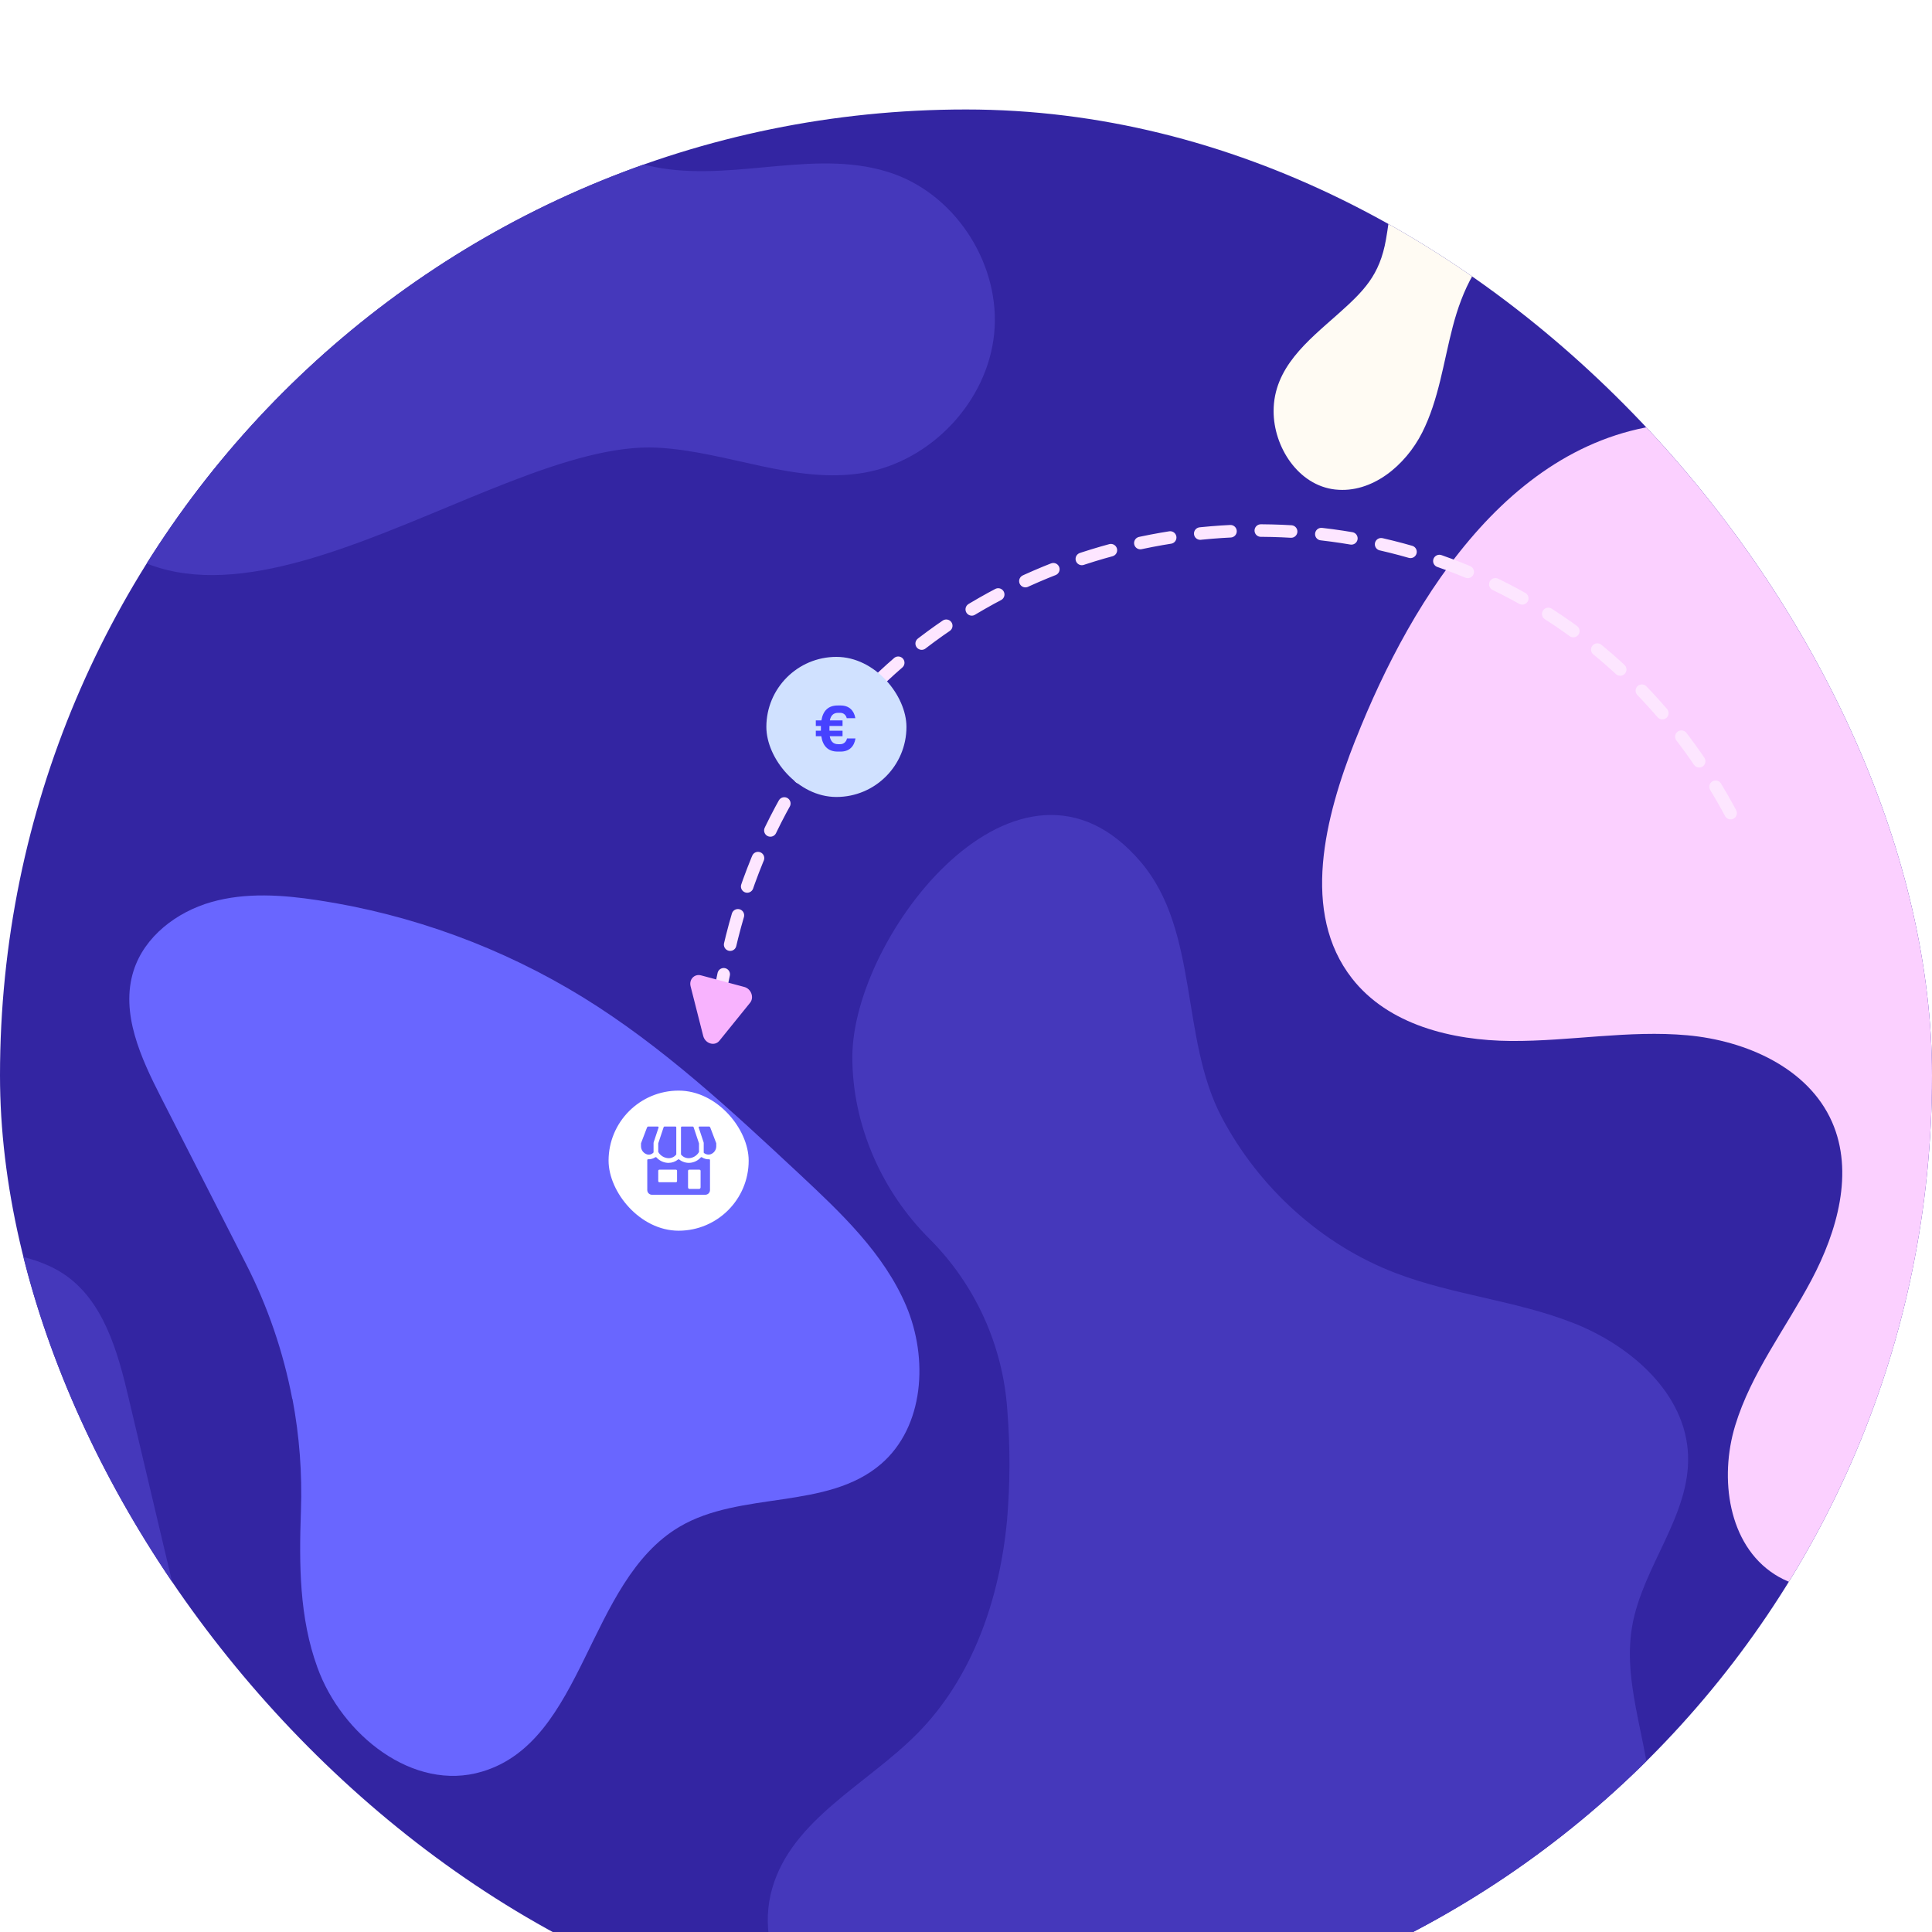 <svg width="600" height="600" viewBox="0 0 600 600" fill="none" xmlns="http://www.w3.org/2000/svg">
<g filter="url(#filter0_iii_1319_69566)">
<g clip-path="url(#clip0_1319_69566)">
<rect width="600" height="600" rx="300" fill="#3325A2"/>
<g clip-path="url(#clip1_1319_69566)">
<path d="M90.782 400.423C90.782 400.423 90.758 400.423 90.758 400.407C87.979 385.816 83.134 371.7 76.381 358.47L50.04 306.858C43.762 294.563 37.301 280.621 41.49 267.454C44.878 256.814 54.846 249.229 65.582 246.157C76.309 243.085 87.773 243.901 98.818 245.587C128.001 250.037 155.996 260.305 181.141 275.783C205.763 290.984 227.092 310.848 248.247 330.586C261.183 342.675 274.524 355.272 281.428 371.565C288.331 387.859 287.049 409.069 273.629 420.644C256.861 435.085 230.029 428.901 210.989 440.175C182.217 457.221 181.679 506.711 149.686 516.196C128.357 522.593 106.118 504.764 98.573 483.847C92.936 468.392 92.88 451.806 93.458 435.211C93.87 423.557 92.991 411.903 90.822 400.447C90.822 400.439 90.806 400.431 90.798 400.431L90.782 400.423Z" fill="#6966FF"/>
<path d="M-18.504 -66.349C-16.517 -22.781 -25.63 20.574 -44.979 59.653C-52.635 75.06 -61.867 89.762 -67.971 105.85C-74.075 121.937 -76.878 140.076 -71.209 156.338C-59.658 189.439 -16.351 207.665 -14.554 242.682C-13.619 260.876 -24.703 277.138 -32.217 293.732C-39.73 310.327 -42.77 332.503 -29.129 344.576C-16.192 356.08 4.986 352.003 19.538 361.487C32.166 369.729 36.599 385.825 40.027 400.503C45.704 424.508 51.389 448.513 57.065 472.526C60.889 488.701 64.103 507.646 53.336 520.282C40.4 535.507 16.015 531.548 -2.733 524.423C-30.032 514.004 -55.691 499.721 -78.928 482.011C-138.125 436.875 -178.273 371.352 -196.467 299.148C-205.635 262.649 -205.666 224.433 -202.492 186.922C-198.794 143.258 -190.845 100.054 -178.772 57.935C-168.796 23.115 -155.242 -12.156 -129.329 -37.435C-103.416 -62.715 -51.012 -82.286 -18.496 -66.349H-18.504Z" fill="#4538BB"/>
<path d="M420.971 195.702C411.43 219.81 403.893 249.428 419.894 269.87C431.152 284.287 450.929 289.149 469.226 289.283C487.522 289.41 505.827 285.855 524.052 287.518C542.278 289.18 561.532 297.652 568.935 314.388C575.838 330.025 570.581 348.377 562.585 363.475C554.581 378.573 543.821 392.428 538.865 408.761C533.909 425.102 536.712 445.663 551.074 454.902C565.182 463.983 584.943 458.259 596.827 446.415C608.711 434.571 614.585 418.151 620.111 402.309L658.304 292.759C667.306 266.878 676.395 240.664 678.041 213.342C679.68 186.019 672.895 157.106 653.91 137.36C635.407 118.169 610.777 112.873 585.521 108.471C566.021 105.074 545.69 97.07 525.762 97.276C471.284 97.79 438.555 151.287 420.994 195.694L420.971 195.702Z" fill="#FBD0FF"/>
<path d="M288.779 350.848C302.99 365.123 311.54 384.061 312.847 404.162C313.741 415.436 313.71 426.774 312.752 438.04C310.495 462.385 302.095 486.96 284.899 504.346C269.231 520.188 246.081 530.932 239.85 552.332C233.382 574.548 250.04 598.173 271.123 607.737C292.207 617.301 316.307 616.366 339.401 615.194C365.702 613.904 394.829 611.141 416.285 597.737C428.786 589.939 442.942 584.99 457.66 584.634C472.148 584.389 485.988 578.554 496.272 568.341C506.556 558.128 512.494 544.336 512.843 529.847C513.373 510.031 503.484 490.491 506.897 470.951C510.135 452.481 524.948 436.646 524.243 417.906C523.531 398.779 506.548 383.958 488.743 376.927C470.937 369.897 451.413 368.218 433.536 361.402C410.402 352.59 390.942 334.808 379.414 312.972C366.478 288.461 372.455 255.011 354.269 233.682C316.6 189.472 264.702 256.325 264.702 294.288C264.695 315.371 273.871 336.106 288.779 350.848Z" fill="#4538BB"/>
<path d="M414.707 118.025C426.084 119.276 436.511 110.544 441.665 100.338C446.819 90.141 448.275 78.495 451.173 67.419C454.071 56.343 459.162 44.95 469.011 39.091C483.61 30.461 502.991 37.428 515.445 48.972C518.873 52.194 522.071 55.654 525.009 59.335C540.107 77.925 570.43 65.922 568.458 42.084V41.545C567.532 32.67 564.397 24.167 559.338 16.812C554.279 9.457 547.462 3.488 539.505 -0.558C526.26 -7.114 510.972 -7.794 496.19 -8.032C477.941 -8.325 458.037 -7.565 444.087 4.184C432.124 14.247 432.869 26.416 430.438 40.31C428.467 51.569 423.558 56.374 415.34 63.698C406.101 71.892 395.515 80.221 395.531 93.704C395.523 104.669 403.068 116.751 414.715 118.033L414.707 118.025Z" fill="#FFFBF3"/>
<path d="M527.233 -33.675C536.496 -16.091 553.677 -1.326 573.604 -0.573C590.373 0.044 606.286 -9.457 617.117 -22.29C627.94 -35.124 634.448 -50.974 640.108 -66.785C645.357 -81.408 650.092 -97.163 646.49 -112.277C643.117 -126.369 632.69 -138.039 620.276 -145.497C607.862 -152.963 593.555 -156.668 579.297 -159.17C571.751 -160.5 563.961 -161.498 556.527 -159.709C549.085 -157.919 542.03 -152.742 540.027 -145.371C536.591 -132.679 548.435 -121.54 558.609 -113.211C563.035 -109.593 567.555 -105.064 570.77 -100.14C577.594 -89.673 565.125 -82.667 553.146 -86.213C537.557 -90.829 519.134 -95.081 514.566 -88.217C507.258 -77.37 522.071 -43.746 527.249 -33.675H527.233Z" fill="#4538BB"/>
<path d="M103.026 -34.19C141.337 -28.379 167.21 12.046 205.466 18.245C229.352 22.125 254.766 11.864 277.552 20.003C297.424 27.089 310.891 48.774 308.738 69.755C306.584 90.743 289.222 109.135 268.455 112.792C247.063 116.569 225.805 106.142 204.12 105.026C151.067 102.318 59.236 186.755 19.507 116.791C-11.552 62.138 31.13 -45.092 103.026 -34.198V-34.19Z" fill="#4538BB"/>
</g>
<path d="M222.828 277.794L225.642 264.331C258.528 107.015 472.394 81.399 541.5 226.5V226.5" stroke="#FDE6FF" stroke-width="3.896" stroke-linecap="round" stroke-dasharray="9.42 9.42"/>
<g filter="url(#filter1_d_1319_69566)">
<rect x="189" y="298.898" width="43.507" height="43.507" rx="21.754" fill="white"/>
<g clip-path="url(#clip2_1319_69566)">
<path d="M217.964 319.593C217.915 319.561 217.858 319.548 217.8 319.556C217.743 319.563 217.69 319.59 217.651 319.633C216.788 320.604 215.586 321.208 214.292 321.322C213.07 321.414 211.859 321.037 210.906 320.267C210.863 320.233 210.81 320.214 210.755 320.214C210.7 320.214 210.646 320.233 210.603 320.267C209.759 320.958 208.703 321.336 207.612 321.338C207.484 321.338 207.355 321.332 207.222 321.322C205.922 321.21 204.715 320.604 203.848 319.629C203.81 319.586 203.757 319.559 203.7 319.551C203.644 319.543 203.586 319.556 203.537 319.587C202.866 320.031 202.071 320.251 201.267 320.215C201.234 320.214 201.202 320.22 201.172 320.231C201.142 320.243 201.114 320.261 201.091 320.283C201.067 320.306 201.049 320.333 201.036 320.362C201.023 320.392 201.016 320.424 201.016 320.457V329.78C201.016 330.168 201.17 330.539 201.444 330.813C201.718 331.087 202.089 331.241 202.477 331.241H219.035C219.423 331.241 219.794 331.087 220.068 330.813C220.342 330.539 220.496 330.168 220.496 329.78V320.468C220.496 320.435 220.49 320.402 220.476 320.372C220.463 320.341 220.444 320.314 220.42 320.291C220.396 320.268 220.367 320.251 220.336 320.239C220.305 320.228 220.271 320.223 220.238 320.225C219.432 320.265 218.634 320.043 217.964 319.593ZM213.678 323.803C213.683 323.705 213.727 323.613 213.8 323.547C213.873 323.481 213.97 323.447 214.068 323.452H217.185C217.283 323.447 217.379 323.481 217.452 323.547C217.525 323.613 217.569 323.705 217.574 323.803V328.951C217.574 329.08 217.523 329.204 217.432 329.296C217.34 329.387 217.216 329.438 217.087 329.438H214.165C214.036 329.438 213.912 329.387 213.821 329.296C213.729 329.204 213.678 329.08 213.678 328.951V323.803ZM204.425 323.776C204.431 323.685 204.472 323.6 204.541 323.539C204.609 323.478 204.699 323.447 204.79 323.452H209.9C209.991 323.447 210.081 323.478 210.149 323.539C210.218 323.6 210.259 323.685 210.265 323.776V327.024C210.259 327.115 210.218 327.2 210.149 327.261C210.081 327.322 209.991 327.353 209.9 327.348H204.788C204.697 327.353 204.607 327.322 204.539 327.261C204.47 327.2 204.429 327.115 204.423 327.024L204.425 323.776Z" fill="#6966FF"/>
<path d="M220.288 310.059H217.217C217.179 310.059 217.142 310.068 217.108 310.085C217.075 310.102 217.045 310.126 217.022 310.156C217 310.187 216.985 310.224 216.979 310.262C216.974 310.3 216.977 310.339 216.989 310.375L218.507 314.942C218.532 315.016 218.545 315.094 218.546 315.172C218.546 317.268 218.546 317.887 218.546 318.086C218.545 318.125 218.554 318.164 218.572 318.2C218.59 318.235 218.616 318.265 218.648 318.288C218.957 318.531 219.324 318.687 219.712 318.743C220.1 318.798 220.496 318.749 220.86 318.602C221.326 318.397 221.723 318.063 222.003 317.639C222.284 317.214 222.436 316.718 222.442 316.21V315.288C222.442 315.259 222.436 315.229 222.426 315.202L220.591 310.387C220.51 310.174 220.374 310.059 220.288 310.059Z" fill="#6966FF"/>
<path d="M217.038 318.034C217.068 317.993 217.083 317.944 217.083 317.894V315.33C217.083 315.304 217.079 315.278 217.07 315.253L215.394 310.229C215.378 310.181 215.347 310.138 215.306 310.109C215.264 310.079 215.214 310.063 215.163 310.063H211.728C211.663 310.062 211.601 310.088 211.555 310.134C211.51 310.18 211.485 310.241 211.484 310.306V318.728C211.797 319.133 212.209 319.451 212.681 319.651C213.152 319.851 213.668 319.926 214.177 319.869C214.762 319.802 215.324 319.602 215.82 319.284C216.316 318.966 216.733 318.538 217.038 318.034Z" fill="#6966FF"/>
<path d="M210.025 318.724V310.302C210.025 310.238 209.999 310.176 209.953 310.13C209.908 310.084 209.846 310.059 209.781 310.059H206.342C206.291 310.059 206.241 310.075 206.199 310.105C206.158 310.135 206.127 310.177 206.111 310.225L204.435 315.253C204.426 315.278 204.422 315.304 204.422 315.33V317.888C204.422 317.938 204.437 317.987 204.466 318.028C204.772 318.536 205.191 318.965 205.691 319.284C206.19 319.603 206.757 319.802 207.346 319.866C207.853 319.924 208.367 319.849 208.836 319.648C209.306 319.448 209.715 319.13 210.025 318.724Z" fill="#6966FF"/>
<path d="M202.966 318.094V315.172C202.967 315.094 202.979 315.016 203.003 314.941L204.525 310.379C204.537 310.343 204.541 310.304 204.535 310.265C204.529 310.227 204.514 310.191 204.492 310.16C204.469 310.13 204.44 310.105 204.406 310.088C204.372 310.071 204.335 310.062 204.297 310.062H201.224C201.138 310.062 201.003 310.177 200.922 310.391L199.088 315.202C199.077 315.229 199.071 315.259 199.07 315.288V316.21C199.076 316.717 199.229 317.212 199.509 317.635C199.79 318.058 200.186 318.392 200.651 318.595C201.038 318.78 201.475 318.83 201.894 318.74C202.313 318.649 202.69 318.422 202.966 318.094Z" fill="#6966FF"/>
</g>
</g>
<path d="M223.408 289.216L232.938 277.427C234.271 275.779 233.297 273.085 231.161 272.513L217.718 268.911C215.658 268.359 213.928 270.173 214.473 272.314L218.386 287.704C219.002 290.123 221.955 291.012 223.408 289.216Z" fill="#F8B3FE"/>
<rect x="238" y="170" width="43.507" height="43.507" rx="21.754" fill="#D0E1FF"/>
<path d="M263.038 195.334H265.678C265.278 197.834 263.738 199.414 261.058 199.414H260.158C257.198 199.414 255.518 197.714 255.058 194.634H253.358V192.934H254.938V192.734V191.774V191.454H253.358V189.734H255.098C255.578 186.734 257.238 185.094 260.158 185.094H261.058C263.678 185.094 265.218 186.614 265.638 189.034H262.958C262.738 188.054 261.958 187.374 260.958 187.374H260.278C258.838 187.374 257.998 188.214 257.718 189.734H261.658V191.454H257.598V192.934H261.658V194.634H257.678C257.958 196.234 258.798 197.114 260.278 197.114H260.958C261.998 197.114 262.818 196.394 263.038 195.334Z" fill="#4642FF"/>
</g>
</g>
<defs>
<filter id="filter0_iii_1319_69566" x="0" y="-6" width="600" height="636" filterUnits="userSpaceOnUse" color-interpolation-filters="sRGB">
<feFlood flood-opacity="0" result="BackgroundImageFix"/>
<feBlend mode="normal" in="SourceGraphic" in2="BackgroundImageFix" result="shape"/>
<feColorMatrix in="SourceAlpha" type="matrix" values="0 0 0 0 0 0 0 0 0 0 0 0 0 0 0 0 0 0 127 0" result="hardAlpha"/>
<feOffset dy="30"/>
<feGaussianBlur stdDeviation="15"/>
<feComposite in2="hardAlpha" operator="arithmetic" k2="-1" k3="1"/>
<feColorMatrix type="matrix" values="0 0 0 0 1 0 0 0 0 1 0 0 0 0 1 0 0 0 0.65 0"/>
<feBlend mode="normal" in2="shape" result="effect1_innerShadow_1319_69566"/>
<feColorMatrix in="SourceAlpha" type="matrix" values="0 0 0 0 0 0 0 0 0 0 0 0 0 0 0 0 0 0 127 0" result="hardAlpha"/>
<feOffset dy="10"/>
<feGaussianBlur stdDeviation="5"/>
<feComposite in2="hardAlpha" operator="arithmetic" k2="-1" k3="1"/>
<feColorMatrix type="matrix" values="0 0 0 0 1 0 0 0 0 1 0 0 0 0 1 0 0 0 0.4 0"/>
<feBlend mode="normal" in2="effect1_innerShadow_1319_69566" result="effect2_innerShadow_1319_69566"/>
<feColorMatrix in="SourceAlpha" type="matrix" values="0 0 0 0 0 0 0 0 0 0 0 0 0 0 0 0 0 0 127 0" result="hardAlpha"/>
<feOffset dy="-6"/>
<feGaussianBlur stdDeviation="5"/>
<feComposite in2="hardAlpha" operator="arithmetic" k2="-1" k3="1"/>
<feColorMatrix type="matrix" values="0 0 0 0 1 0 0 0 0 1 0 0 0 0 1 0 0 0 0.4 0"/>
<feBlend mode="normal" in2="effect2_innerShadow_1319_69566" result="effect3_innerShadow_1319_69566"/>
</filter>
<filter id="filter1_d_1319_69566" x="183.199" y="298.898" width="55.11" height="55.109" filterUnits="userSpaceOnUse" color-interpolation-filters="sRGB">
<feFlood flood-opacity="0" result="BackgroundImageFix"/>
<feColorMatrix in="SourceAlpha" type="matrix" values="0 0 0 0 0 0 0 0 0 0 0 0 0 0 0 0 0 0 127 0" result="hardAlpha"/>
<feOffset dy="5.801"/>
<feGaussianBlur stdDeviation="2.9"/>
<feComposite in2="hardAlpha" operator="out"/>
<feColorMatrix type="matrix" values="0 0 0 0 0.156 0 0 0 0 0.074 0 0 0 0 0.808 0 0 0 0.15 0"/>
<feBlend mode="normal" in2="BackgroundImageFix" result="effect1_dropShadow_1319_69566"/>
<feBlend mode="normal" in="SourceGraphic" in2="effect1_dropShadow_1319_69566" result="shape"/>
</filter>
<clipPath id="clip0_1319_69566">
<rect width="600" height="600" rx="300" fill="white"/>
</clipPath>
<clipPath id="clip1_1319_69566">
<rect width="920" height="920" fill="white" transform="translate(-204.398 -263.6)"/>
</clipPath>
<clipPath id="clip2_1319_69566">
<rect width="23.377" height="23.377" fill="white" transform="translate(199.07 308.963)"/>
</clipPath>
</defs>
</svg>
